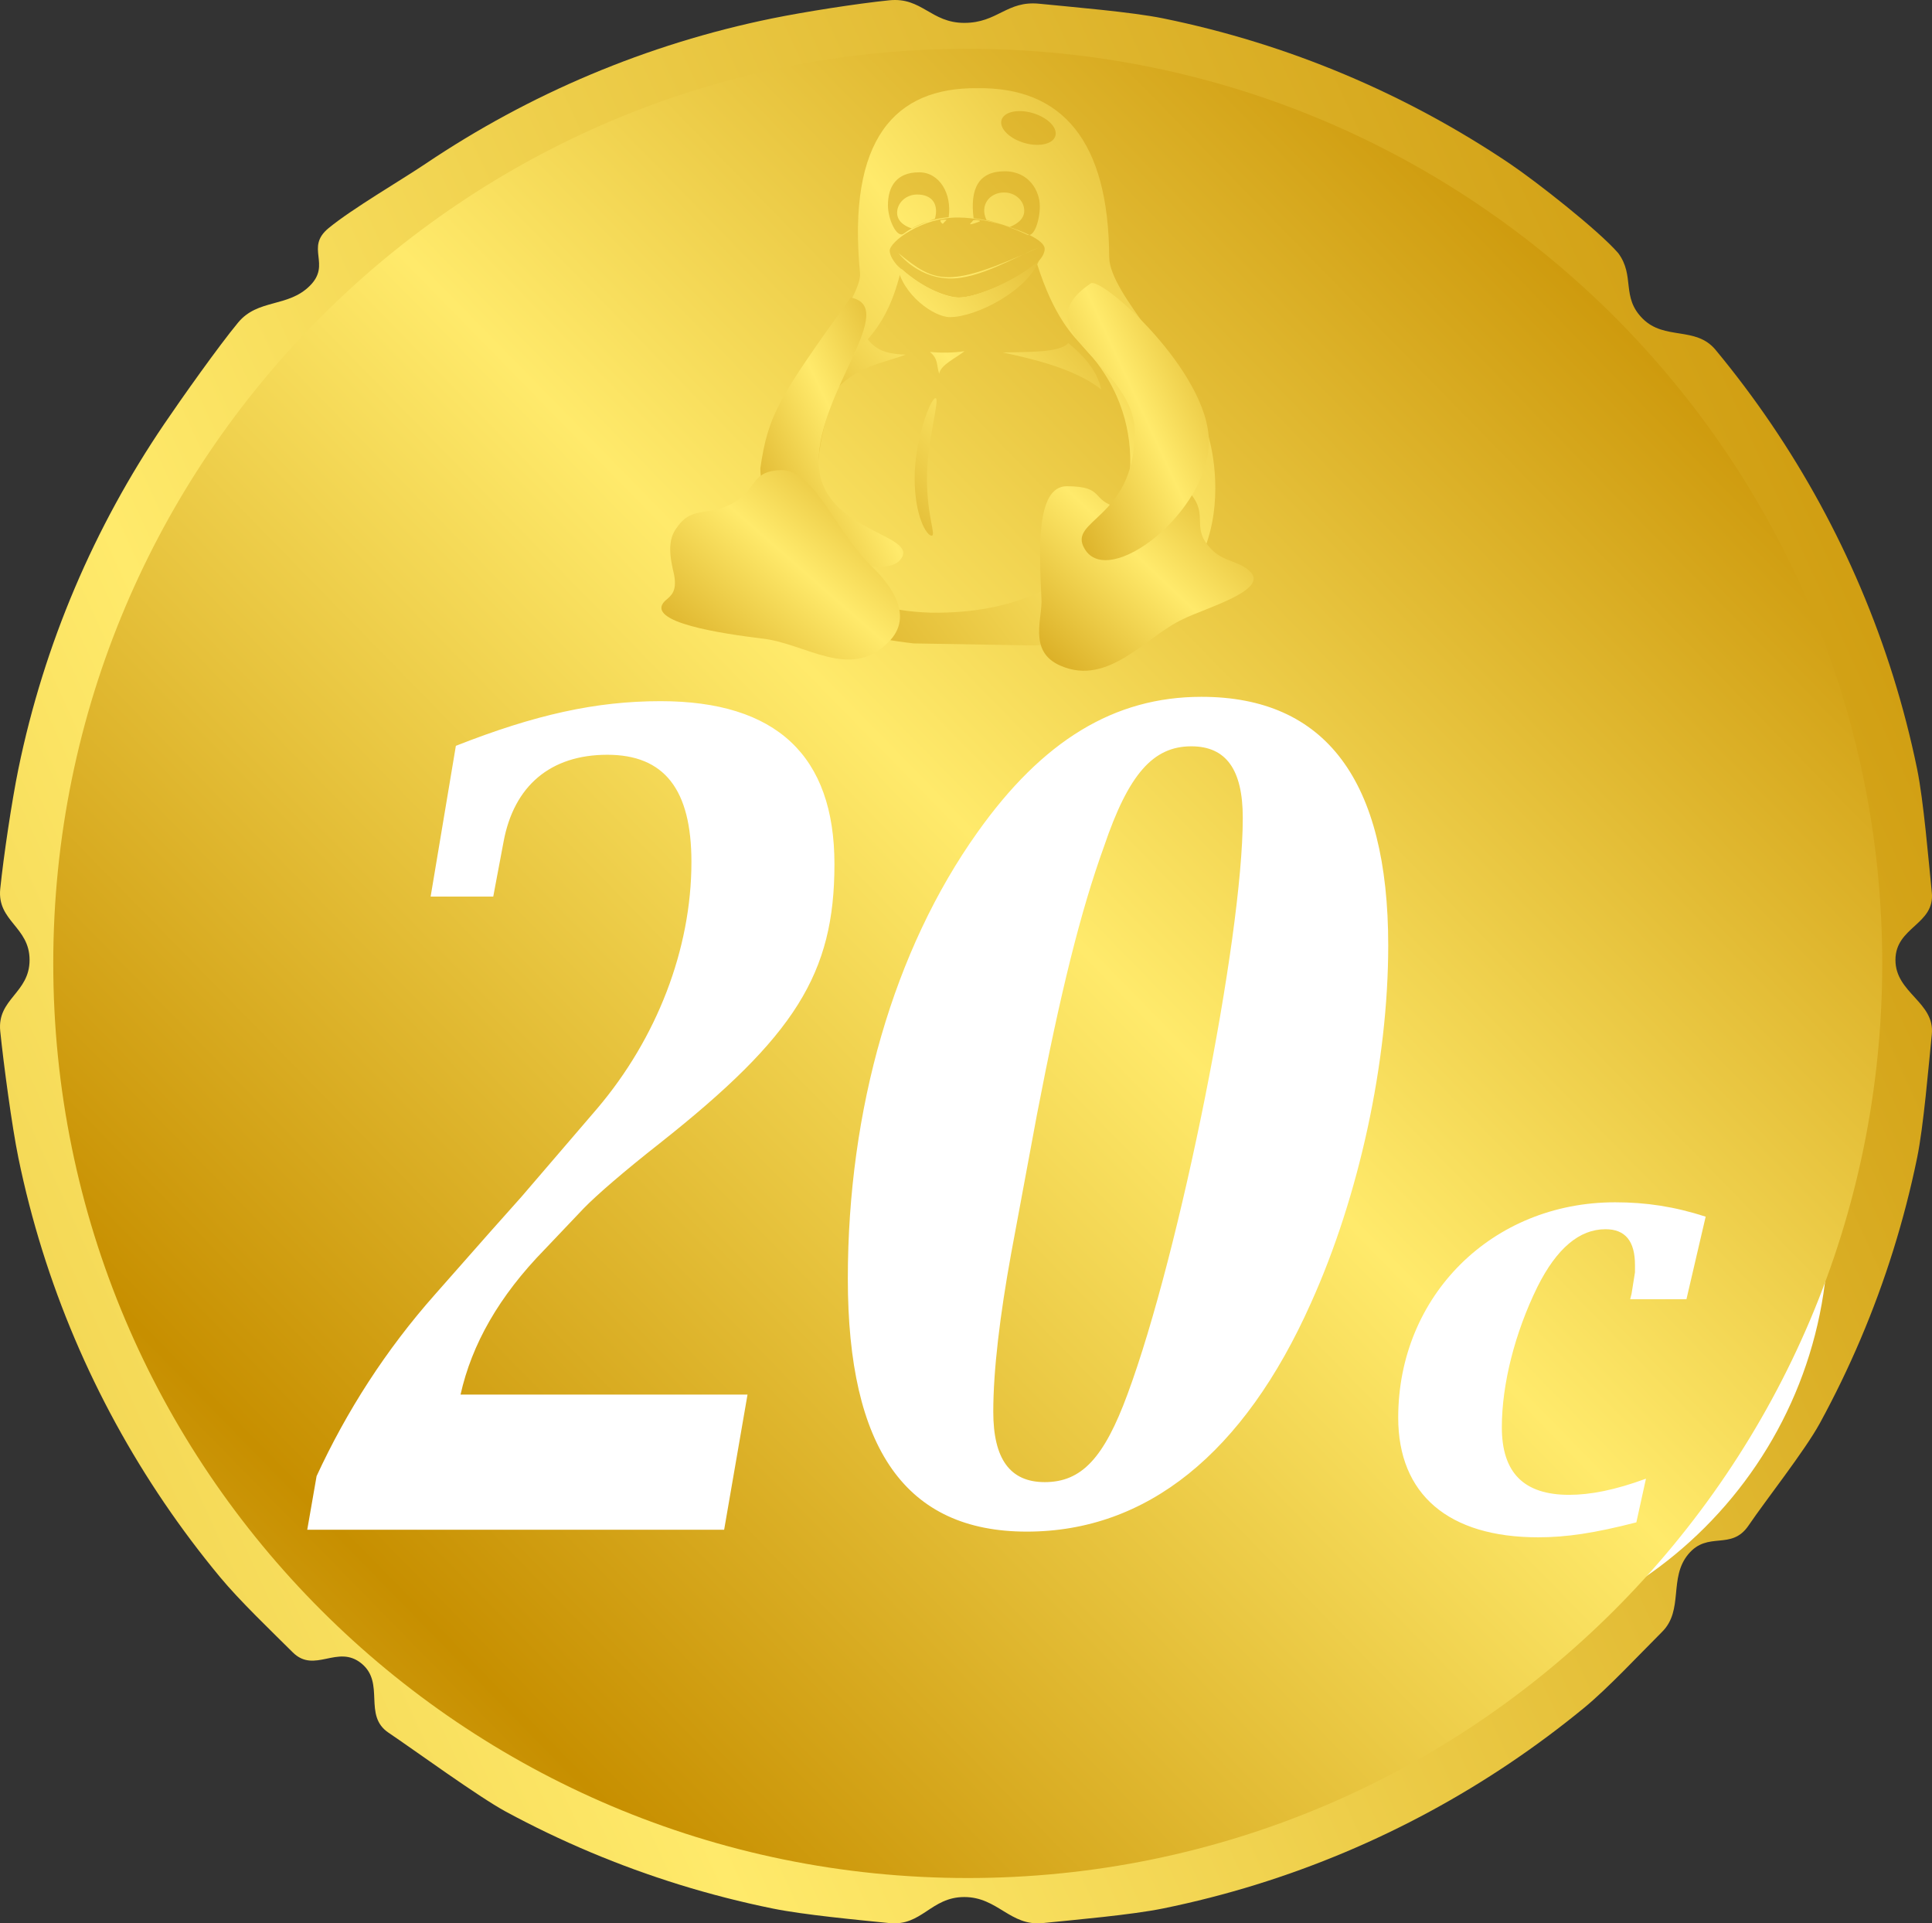 <?xml version="1.0" encoding="UTF-8" standalone="no"?>
<!-- Created with Sodipodi ("http://www.sodipodi.com/") -->

<svg
   xmlns:dc="http://purl.org/dc/elements/1.1/"
   xmlns:cc="http://creativecommons.org/ns#"
   xmlns:rdf="http://www.w3.org/1999/02/22-rdf-syntax-ns#"
   xmlns:svg="http://www.w3.org/2000/svg"
   xmlns="http://www.w3.org/2000/svg"
   xmlns:xlink="http://www.w3.org/1999/xlink"
   xmlns:sodipodi="http://sodipodi.sourceforge.net/DTD/sodipodi-0.dtd"
   xmlns:inkscape="http://www.inkscape.org/namespaces/inkscape"
   id="svg699"
   sodipodi:version="0.32"
   width="501.756"
   height="499.436"
   xml:space="preserve"
   sodipodi:docname="c20c.svgz"
   inkscape:version="0.48.4 r9939"
   inkscape:output_extension="org.inkscape.output.svg.inkscape"
   sodipodi:modified="true"
   version="1.0"><rect width="100%" height="100%" fill="#333333" stroke="none"/><defs
     id="defs701"><linearGradient
       id="linearGradient651"><stop
         style="stop-color:#c78f00;stop-opacity:1;"
         offset="0"
         id="stop652" /><stop
         style="stop-color:#ffea6b;stop-opacity:1;"
         offset="1"
         id="stop653" /></linearGradient><linearGradient
       id="linearGradient834"><stop
         style="stop-color:#191919;stop-opacity:1;"
         offset="0"
         id="stop835" /><stop
         style="stop-color:#e6e6e6;stop-opacity:1;"
         offset="1"
         id="stop836" /></linearGradient><linearGradient
       xlink:href="#linearGradient651"
       id="linearGradient837"
       x1="0.969"
       y1="0.172"
       x2="0.602"
       y2="0.531"
       spreadMethod="reflect" /><linearGradient
       xlink:href="#linearGradient834"
       id="linearGradient838"
       x1="1.328"
       y1="0.094"
       x2="0.484"
       y2="0.57" /><linearGradient
       xlink:href="#linearGradient651"
       id="linearGradient952"
       x1="1.075"
       y1="0.117"
       x2="-0.487"
       y2="0.711" /><linearGradient
       xlink:href="#linearGradient651"
       id="linearGradient958"
       x1="1.336"
       y1="0.055"
       x2="0.453"
       y2="0.57" /><linearGradient
       xlink:href="#linearGradient651"
       id="linearGradient688"
       x1="1.038"
       y1="0.062"
       x2="0.146"
       y2="0.469"
       spreadMethod="reflect" /><linearGradient
       xlink:href="#linearGradient651"
       id="linearGradient690" /><linearGradient
       xlink:href="#linearGradient834"
       id="linearGradient693"
       x1="0.511"
       y1="1.071"
       x2="0.518"
       y2="-1.143"
       gradientTransform="translate(-2.865447e-7,-6.306309e-6)" /><linearGradient
       xlink:href="#linearGradient651"
       id="linearGradient710"
       x1="-0.508"
       y1="0.914"
       x2="0.285"
       y2="0.195"
       spreadMethod="reflect" /><linearGradient
       inkscape:collect="always"
       xlink:href="#linearGradient651"
       id="linearGradient2193"
       spreadMethod="reflect"
       x1="672.22"
       y1="300.295"
       x2="225.537"
       y2="503.662"
       gradientTransform="scale(1.002,0.998)"
       gradientUnits="userSpaceOnUse" /><linearGradient
       inkscape:collect="always"
       xlink:href="#linearGradient651"
       id="linearGradient2195"
       spreadMethod="reflect"
       x1="624.252"
       y1="364.388"
       x2="449.838"
       y2="535.091"
       gradientUnits="userSpaceOnUse" /><linearGradient
       inkscape:collect="always"
       xlink:href="#linearGradient651"
       id="linearGradient2197"
       spreadMethod="reflect"
       x1="286.067"
       y1="307.054"
       x2="461.85"
       y2="147.59"
       gradientTransform="scale(0.977,1.024)"
       gradientUnits="userSpaceOnUse" /><linearGradient
       inkscape:collect="always"
       xlink:href="#linearGradient651"
       id="linearGradient2199"
       spreadMethod="reflect"
       x1="382.073"
       y1="269.313"
       x2="533.91"
       y2="131.573"
       gradientTransform="scale(0.882,1.134)"
       gradientUnits="userSpaceOnUse" /><linearGradient
       inkscape:collect="always"
       xlink:href="#linearGradient651"
       id="linearGradient2201"
       spreadMethod="reflect"
       x1="572.364"
       y1="204.567"
       x2="631.662"
       y2="150.774"
       gradientTransform="scale(0.935,1.069)"
       gradientUnits="userSpaceOnUse" /><linearGradient
       inkscape:collect="always"
       xlink:href="#linearGradient651"
       id="linearGradient2203"
       spreadMethod="reflect"
       x1="763.868"
       y1="158.541"
       x2="806.985"
       y2="119.428"
       gradientTransform="scale(0.696,1.437)"
       gradientUnits="userSpaceOnUse" /><linearGradient
       inkscape:collect="always"
       xlink:href="#linearGradient651"
       id="linearGradient2205"
       spreadMethod="reflect"
       x1="266.824"
       y1="418.967"
       x2="342.593"
       y2="350.232"
       gradientTransform="scale(1.64,0.61)"
       gradientUnits="userSpaceOnUse" /><linearGradient
       inkscape:collect="always"
       xlink:href="#linearGradient651"
       id="linearGradient2207"
       spreadMethod="reflect"
       x1="578.599"
       y1="267.881"
       x2="622.333"
       y2="228.207"
       gradientTransform="scale(1.03,0.971)"
       gradientUnits="userSpaceOnUse" /><linearGradient
       inkscape:collect="always"
       xlink:href="#linearGradient651"
       id="linearGradient2209"
       spreadMethod="reflect"
       x1="459.526"
       y1="275.189"
       x2="506.249"
       y2="232.803"
       gradientTransform="scale(1.072,0.933)"
       gradientUnits="userSpaceOnUse" /><linearGradient
       inkscape:collect="always"
       xlink:href="#linearGradient651"
       id="linearGradient2211"
       spreadMethod="reflect"
       x1="898.972"
       y1="153.952"
       x2="942.473"
       y2="114.49"
       gradientTransform="scale(0.682,1.466)"
       gradientUnits="userSpaceOnUse" /></defs><sodipodi:namedview
     id="base"
     inkscape:zoom="0.36014217"
     inkscape:cx="-597.0145"
     inkscape:cy="526.18109"
     inkscape:window-width="1366"
     inkscape:window-height="713"
     inkscape:window-x="-2"
     inkscape:window-y="-3"
     inkscape:current-layer="g2181"
     showgrid="false"
     inkscape:window-maximized="1" /><g
     id="g2181"
     transform="translate(-150.265,-270.078)"><path
       transform="translate(-2.461,1.692)"
       sodipodi:nodetypes="ccssssssssssssssscssssssssssssssscssssssssssssssscsssssssssssssss"
       id="path687"
       d="M 644.989,517.66 C 644.989,526.306 655.29,528.584 654.431,537.005 C 653.572,545.426 652.294,560.885 650.617,569.038 C 648.941,577.191 646.867,585.2 644.416,593.044 C 641.965,600.888 639.137,608.566 635.953,616.058 C 632.769,623.55 629.229,630.856 625.355,637.955 C 621.481,645.053 611.366,657.851 606.843,664.514 C 602.32,671.177 596.303,665.8 591.174,671.986 C 586.045,678.172 590.073,686.471 584.38,692.137 C 578.687,697.803 570.36,706.743 564.145,711.847 C 557.93,716.952 551.465,721.766 544.77,726.268 C 538.076,730.769 531.152,734.958 524.02,738.815 C 516.888,742.671 509.548,746.194 502.02,749.363 C 494.493,752.532 486.778,755.346 478.897,757.786 C 471.017,760.226 462.97,762.29 454.778,763.959 C 446.587,765.627 431.984,766.899 423.523,767.755 C 415.063,768.61 411.849,760.991 403.162,760.991 C 394.475,760.991 392.156,768.61 383.696,767.755 C 375.235,766.899 361.528,765.627 353.336,763.959 C 345.144,762.29 337.098,760.226 329.217,757.786 C 321.337,755.346 313.622,752.532 306.094,749.363 C 298.567,746.194 291.227,742.671 284.095,738.815 C 276.962,734.958 260.314,722.813 253.62,718.312 C 246.925,713.81 252.836,705.46 246.621,700.355 C 240.406,695.25 234.442,703.115 228.749,697.448 C 223.056,691.782 214.982,684.077 209.854,677.892 C 204.725,671.706 199.888,665.271 195.365,658.608 C 190.843,651.945 186.634,645.053 182.759,637.955 C 178.885,630.856 175.345,623.55 172.161,616.058 C 168.977,608.566 166.149,600.888 163.698,593.044 C 161.247,585.2 159.173,577.191 157.497,569.038 C 155.82,560.885 153.647,544.575 152.788,536.155 C 151.928,527.734 160.406,526.306 160.406,517.66 C 160.406,509.014 151.928,507.608 152.788,499.188 C 153.647,490.767 155.82,476.225 157.497,468.072 C 159.173,459.919 161.247,451.91 163.698,444.066 C 166.149,436.223 168.977,428.544 172.161,421.052 C 175.345,413.56 178.885,406.254 182.759,399.156 C 186.634,392.057 190.843,385.166 195.365,378.502 C 199.888,371.839 209.449,358.317 214.578,352.132 C 219.707,345.946 227.491,348.278 233.184,342.611 C 238.877,336.945 231.849,332.73 238.064,327.625 C 244.278,322.52 256.649,315.344 263.344,310.843 C 270.039,306.341 276.962,302.152 284.095,298.296 C 291.227,294.44 298.567,290.916 306.094,287.748 C 313.622,284.579 321.337,281.764 329.217,279.324 C 337.098,276.885 345.144,274.82 353.336,273.152 C 361.528,271.483 375.235,269.316 383.696,268.461 C 392.156,267.606 394.475,274.329 403.162,274.329 C 411.849,274.329 414.168,268.501 422.628,269.356 C 431.089,270.211 446.587,271.483 454.778,273.152 C 462.97,274.82 471.017,276.885 478.897,279.324 C 486.778,281.764 494.493,284.579 502.02,287.748 C 509.548,290.916 516.888,294.44 524.02,298.296 C 531.152,302.152 538.076,306.341 544.77,310.843 C 551.465,315.344 567.702,328.039 572.985,334.103 C 577.432,340.092 573.672,345.488 579.365,351.154 C 585.058,356.821 593.132,353.033 598.261,359.219 C 603.39,365.404 608.226,371.839 612.749,378.502 C 617.272,385.166 621.481,392.057 625.355,399.156 C 629.229,406.254 632.769,413.56 635.953,421.052 C 639.137,428.544 641.965,436.223 644.416,444.066 C 646.867,451.91 648.941,459.919 650.617,468.072 C 652.294,476.225 653.572,491.684 654.431,500.105 C 655.29,508.526 644.989,509.014 644.989,517.66 z "
       style="font-size:48px;font-style:italic;font-weight:bold;fill:url(#linearGradient2193);fill-opacity:1;stroke-width:1;font-family:Luxi Serif" /><rect
       style="fill:#ffffff;fill-opacity:1;fill-rule:evenodd;stroke:none;stroke-width:3.5;stroke-linecap:round;stroke-linejoin:round;stroke-miterlimit:4;stroke-opacity:1;stroke-dasharray:none;stroke-dashoffset:0"
       id="rect5120"
       width="438.716"
       height="249.901"
       x="186.362"
       y="448.807"
       ry="109.329" /><path
       id="path634"
       d="M 265.326,412.787 L 265.326,412.787 z M 390.97,631.273 L 390.97,631.273 z M 639.096,520.248 C 639.096,651.415 532.764,757.747 401.596,757.747 C 270.429,757.747 164.096,651.415 164.096,520.248 C 164.096,389.08 270.429,282.748 401.596,282.748 C 532.764,282.748 639.096,389.08 639.096,520.248 z M 254.004,467.903 L 254.004,467.903 z M 460.132,586.14 C 460.132,586.14 460.132,580.641 460.132,586.14 z M 238.601,590.405 L 238.601,590.405 z M 612.498,536.131 C 612.498,536.131 612.498,524.707 612.498,536.131 z M 462.273,451.022 C 439.609,451.022 421.012,462.446 404.159,486.151 C 382.366,516.71 370.453,558.122 370.453,602.105 C 370.453,646.373 385.563,667.794 416.944,667.794 C 448.035,667.794 473.315,647.516 490.749,608.388 C 503.244,580.685 510.799,545.841 510.799,515.568 C 510.799,472.727 494.527,451.022 462.273,451.022 z M 419.56,559.55 C 425.661,527.848 430.892,506.714 436.994,489.863 C 443.386,471.014 449.779,463.874 459.658,463.874 C 468.666,463.874 473.024,469.871 473.024,482.438 C 473.024,513.854 456.753,595.251 443.096,632.093 C 436.994,648.658 431.182,654.942 421.594,654.942 C 412.586,654.942 408.227,648.944 408.227,636.663 C 408.227,625.81 409.971,611.53 412.876,595.536 L 419.56,559.55 z M 371.615,456.163 L 371.615,456.163 z M 577.734,654.05 C 569.713,657.001 563.297,658.244 557.772,658.244 C 546.008,658.244 540.305,652.496 540.305,640.69 C 540.305,629.505 543.691,616.145 549.573,604.184 C 554.563,594.242 560.445,589.271 567.218,589.271 C 572.387,589.271 574.882,592.378 574.882,598.591 L 574.882,599.213 L 574.882,600.456 L 573.991,606.048 L 573.635,607.446 L 588.25,607.446 L 593.24,586.008 C 585.042,583.368 577.734,582.28 569.713,582.28 C 537.809,582.28 513.391,606.514 513.391,638.204 C 513.391,658.089 526.402,669.273 549.751,669.273 C 557.059,669.273 564.366,668.186 575.239,665.39 L 577.734,654.05 z M 230.058,667.303 L 338.332,667.303 L 344.401,632.217 L 269.871,632.217 C 272.785,619.169 279.825,606.701 291.72,594.522 L 301.916,583.794 C 305.315,580.314 312.356,574.225 321.581,566.976 C 356.782,539.139 366.978,522.901 366.978,494.485 C 366.978,466.359 351.926,452.15 321.823,452.15 C 305.072,452.15 289.293,455.63 268.658,463.749 L 262.103,502.894 L 278.368,502.894 L 278.854,500.284 L 281.039,488.686 C 283.709,474.188 293.177,466.069 307.986,466.069 C 322.794,466.069 329.835,475.058 329.835,493.905 C 329.835,516.522 320.852,539.719 305.315,557.987 L 285.651,580.894 L 277.64,589.883 L 263.317,606.121 C 250.45,620.619 240.254,636.567 232.485,653.385 L 230.058,667.303 z "
       style="font-size:48px;font-style:italic;font-weight:bold;fill:url(#linearGradient2195);font-family:Luxi Serif" /><g
       style="font-size:12px;fill:url(#linearGradient2197)"
       transform="matrix(0.71,0,0,0.666,45.701,221.885)"
       id="g944"><path
         id="path943"
         d="M 489.278,157.631 C 486.772,158.647 483.694,159.962 480.892,161.423 C 479.342,161.006 475.428,159.274 475.428,155.334 C 475.428,151.395 478.715,148.201 482.771,148.201 C 488.079,148.201 490.74,151.812 489.278,157.631 z M 521.931,154.542 C 521.931,158.481 518.018,160.213 516.677,160.839 C 513.039,159.587 510.169,158.69 508.081,158.091 C 505.576,152.273 509.281,147.409 514.589,147.409 C 518.644,147.409 521.931,150.602 521.931,154.542 z M 554.013,282.146 C 539.72,299.092 519.796,311.767 487.723,311.237 C 455.033,310.137 444.734,294.834 446.429,254.597 C 447.438,237.48 453.055,223.221 459.411,212.543 C 462.707,204.534 471.547,201.745 476.988,177.151 C 485.615,185.484 494.435,188.327 497.947,188.368 C 504.63,188.5 521.127,180.749 526.521,174.944 C 532.803,196.121 539.725,203.287 544.25,208.414 C 571.813,240.208 557.189,277.697 554.013,282.146 z M 494.287,157.059 C 487.712,157.64 481.731,160.345 477.727,163.528 C 475.279,165.209 472.064,157.889 472.064,152.412 C 472.064,145.021 475.264,139.546 483.471,139.546 C 490.999,139.546 495.515,147.939 494.287,157.059 z M 503.398,157.455 C 509.771,158.148 517.888,161.271 522.762,163.773 C 525.476,165.454 527.628,158.285 527.628,152.808 C 527.628,147.002 523.859,139.149 514.76,139.149 C 505.191,139.149 502.037,145.957 503.398,157.455 z M 504.72,106.748 C 474.713,106.428 457.109,126.495 461.861,178.93 C 463.584,198.238 361.052,308.565 481.469,323.227 L 525.574,324.02 C 606.83,319.264 591.702,249.105 588.899,241.103 C 580.632,213.48 553.195,187.453 553.002,172.625 C 552.814,127.353 535.865,106.275 504.72,106.748 z M 529.396,169.245 C 529.752,177.204 506.421,188.58 497.523,188.58 C 490.247,188.58 473.23,177.623 472.71,170.241 C 472.432,166.698 484.829,156.897 498.072,157.178 C 508.645,157.178 529.106,164.066 529.396,169.245 z M 505.632,158.671 C 504.892,159.112 502.511,159.884 502.269,159.814 C 501.759,159.707 502.936,158.889 503.134,158.385 C 503.312,157.911 506.372,158.23 505.632,158.671 z M 491.241,158.337 C 491.235,158.771 491.757,159.586 492.191,159.593 C 492.588,159.069 492.982,158.646 493.427,158.221 C 493.885,157.829 491.248,157.996 491.241,158.337 z M 475.86,171.008 C 475.197,169.892 481.804,180.511 494.418,180.924 C 505.206,181.305 518.872,172.425 527.163,168.921 C 494.235,184.859 489.641,183.049 475.86,171.008 z M 532.981,126.165 C 531.325,129.091 525.723,129.714 520.467,127.557 C 515.212,125.399 512.294,121.278 513.95,118.351 C 515.606,115.425 521.208,114.802 526.464,116.96 C 531.719,119.117 534.637,123.239 532.981,126.165 z "
         style="font-size:12px;fill:url(#linearGradient2199);fill-rule:evenodd" /><path
         transform="matrix(1.381,0,0,1.342,-335.148,-21.474)"
         sodipodi:nodetypes="cccccccccccccccccccccc"
         id="path871"
         d="M 594.852,209.012 C 594.852,220.102 597.374,225.548 596.069,225.548 C 594.765,225.548 591.589,219.893 591.589,208.803 C 591.589,197.713 595.809,185.597 597.113,185.597 C 598.418,185.597 594.852,197.922 594.852,209.012 z M 632.27,169.58 C 636.446,173.297 639.96,177.675 641.004,183.062 C 633.845,176.84 621.884,173.959 614.934,172.33 C 621.049,172.121 630.123,172.503 632.27,169.58 z M 595.628,172.159 C 597.912,174.279 597.273,175.773 598.095,178.519 C 598.455,175.911 602.573,173.929 604.812,171.948 C 601.959,172.436 598.48,172.506 595.628,172.159 z M 578.985,168.302 C 576.673,170.958 573.79,175.239 570.989,182.792 C 576.895,176.152 582.689,175.629 589.221,172.957 C 583.315,172.748 581.132,171.225 578.985,168.302 z M 624.536,145.545 C 621.584,154.254 608.006,162.059 600.918,162.059 C 596.783,162.059 588.403,155.741 586.926,147.032 C 592.431,152.456 598.446,156.175 603.083,156.36 C 608.211,156.488 619.777,150.57 624.536,145.545 z "
         style="font-size:12px;fill:url(#linearGradient2201);fill-rule:evenodd" /><path
         transform="matrix(1.381,0,0,1.342,-335.148,-21.474)"
         sodipodi:nodetypes="csccc"
         id="path758"
         d="M 566.178,204.005 C 566.178,224.598 593.484,225.005 587.808,232.522 C 582.64,239.91 550.72,226.535 550.72,205.942 C 552.808,190.359 555.566,185.505 574.645,156.366 C 587.54,159.197 566.178,183.411 566.178,204.005 z "
         style="font-size:12px;fill:url(#linearGradient2203);fill-rule:evenodd" /><g
         style="font-size:12px;fill:url(#linearGradient2205)"
         transform="matrix(1.381,0,0,1.342,-325.219,-15.602)"
         id="g1065"><path
           transform="translate(-7.188,-4.375)"
           sodipodi:nodetypes="csssscsss"
           id="path842"
           d="M 662.602,249.841 C 652.956,254.72 643.024,269.404 630.293,263.362 C 621.353,259.215 625.663,249.164 625.156,243.531 C 624.668,230.55 623.507,211.131 631.947,211.184 C 642.155,211.246 638.026,215.255 645.42,217.344 C 653.505,219.306 658.739,209.047 664.847,213.609 C 669.479,219.944 664.622,223.322 670.205,229.491 C 673.168,233.06 677.751,232.984 680.354,235.897 C 685.774,241.348 668.32,246.654 662.602,249.841 z "
           style="font-size:12px;fill:url(#linearGradient2207);fill-rule:evenodd" /><path
           transform="translate(-7.188,-4.375)"
           sodipodi:nodetypes="cssssssss"
           id="path843"
           d="M 550.891,255.401 C 562.595,256.653 574.367,267.804 584.603,256.54 C 591.832,248.725 584.743,239.391 580.515,234.79 C 570.734,224.827 565.241,206.427 556.223,206.499 C 548.588,206.809 550.063,210.982 544.701,215.234 C 537.495,220.649 532.989,216.239 528.639,223.151 C 525.987,226.895 526.759,231.779 527.886,236.951 C 528.678,241.871 527.098,242.949 525.416,244.55 C 519.933,250.733 540.853,254.032 550.891,255.401 z "
           style="font-size:12px;fill:url(#linearGradient2209);fill-rule:evenodd" /></g><path
         transform="matrix(1.381,0,0,1.342,-335.148,-21.474)"
         sodipodi:nodetypes="cscss"
         id="path857"
         d="M 649.884,196.25 C 649.432,220.815 631.991,220.915 636.606,229.361 C 642.877,241.254 669.519,218.781 669.519,198.187 C 669.519,178.011 641.319,150.385 638.249,152.248 C 619.103,166.488 650.679,175.788 649.884,196.25 z "
         style="font-size:12px;fill:url(#linearGradient2211);fill-rule:evenodd" /></g></g></svg>